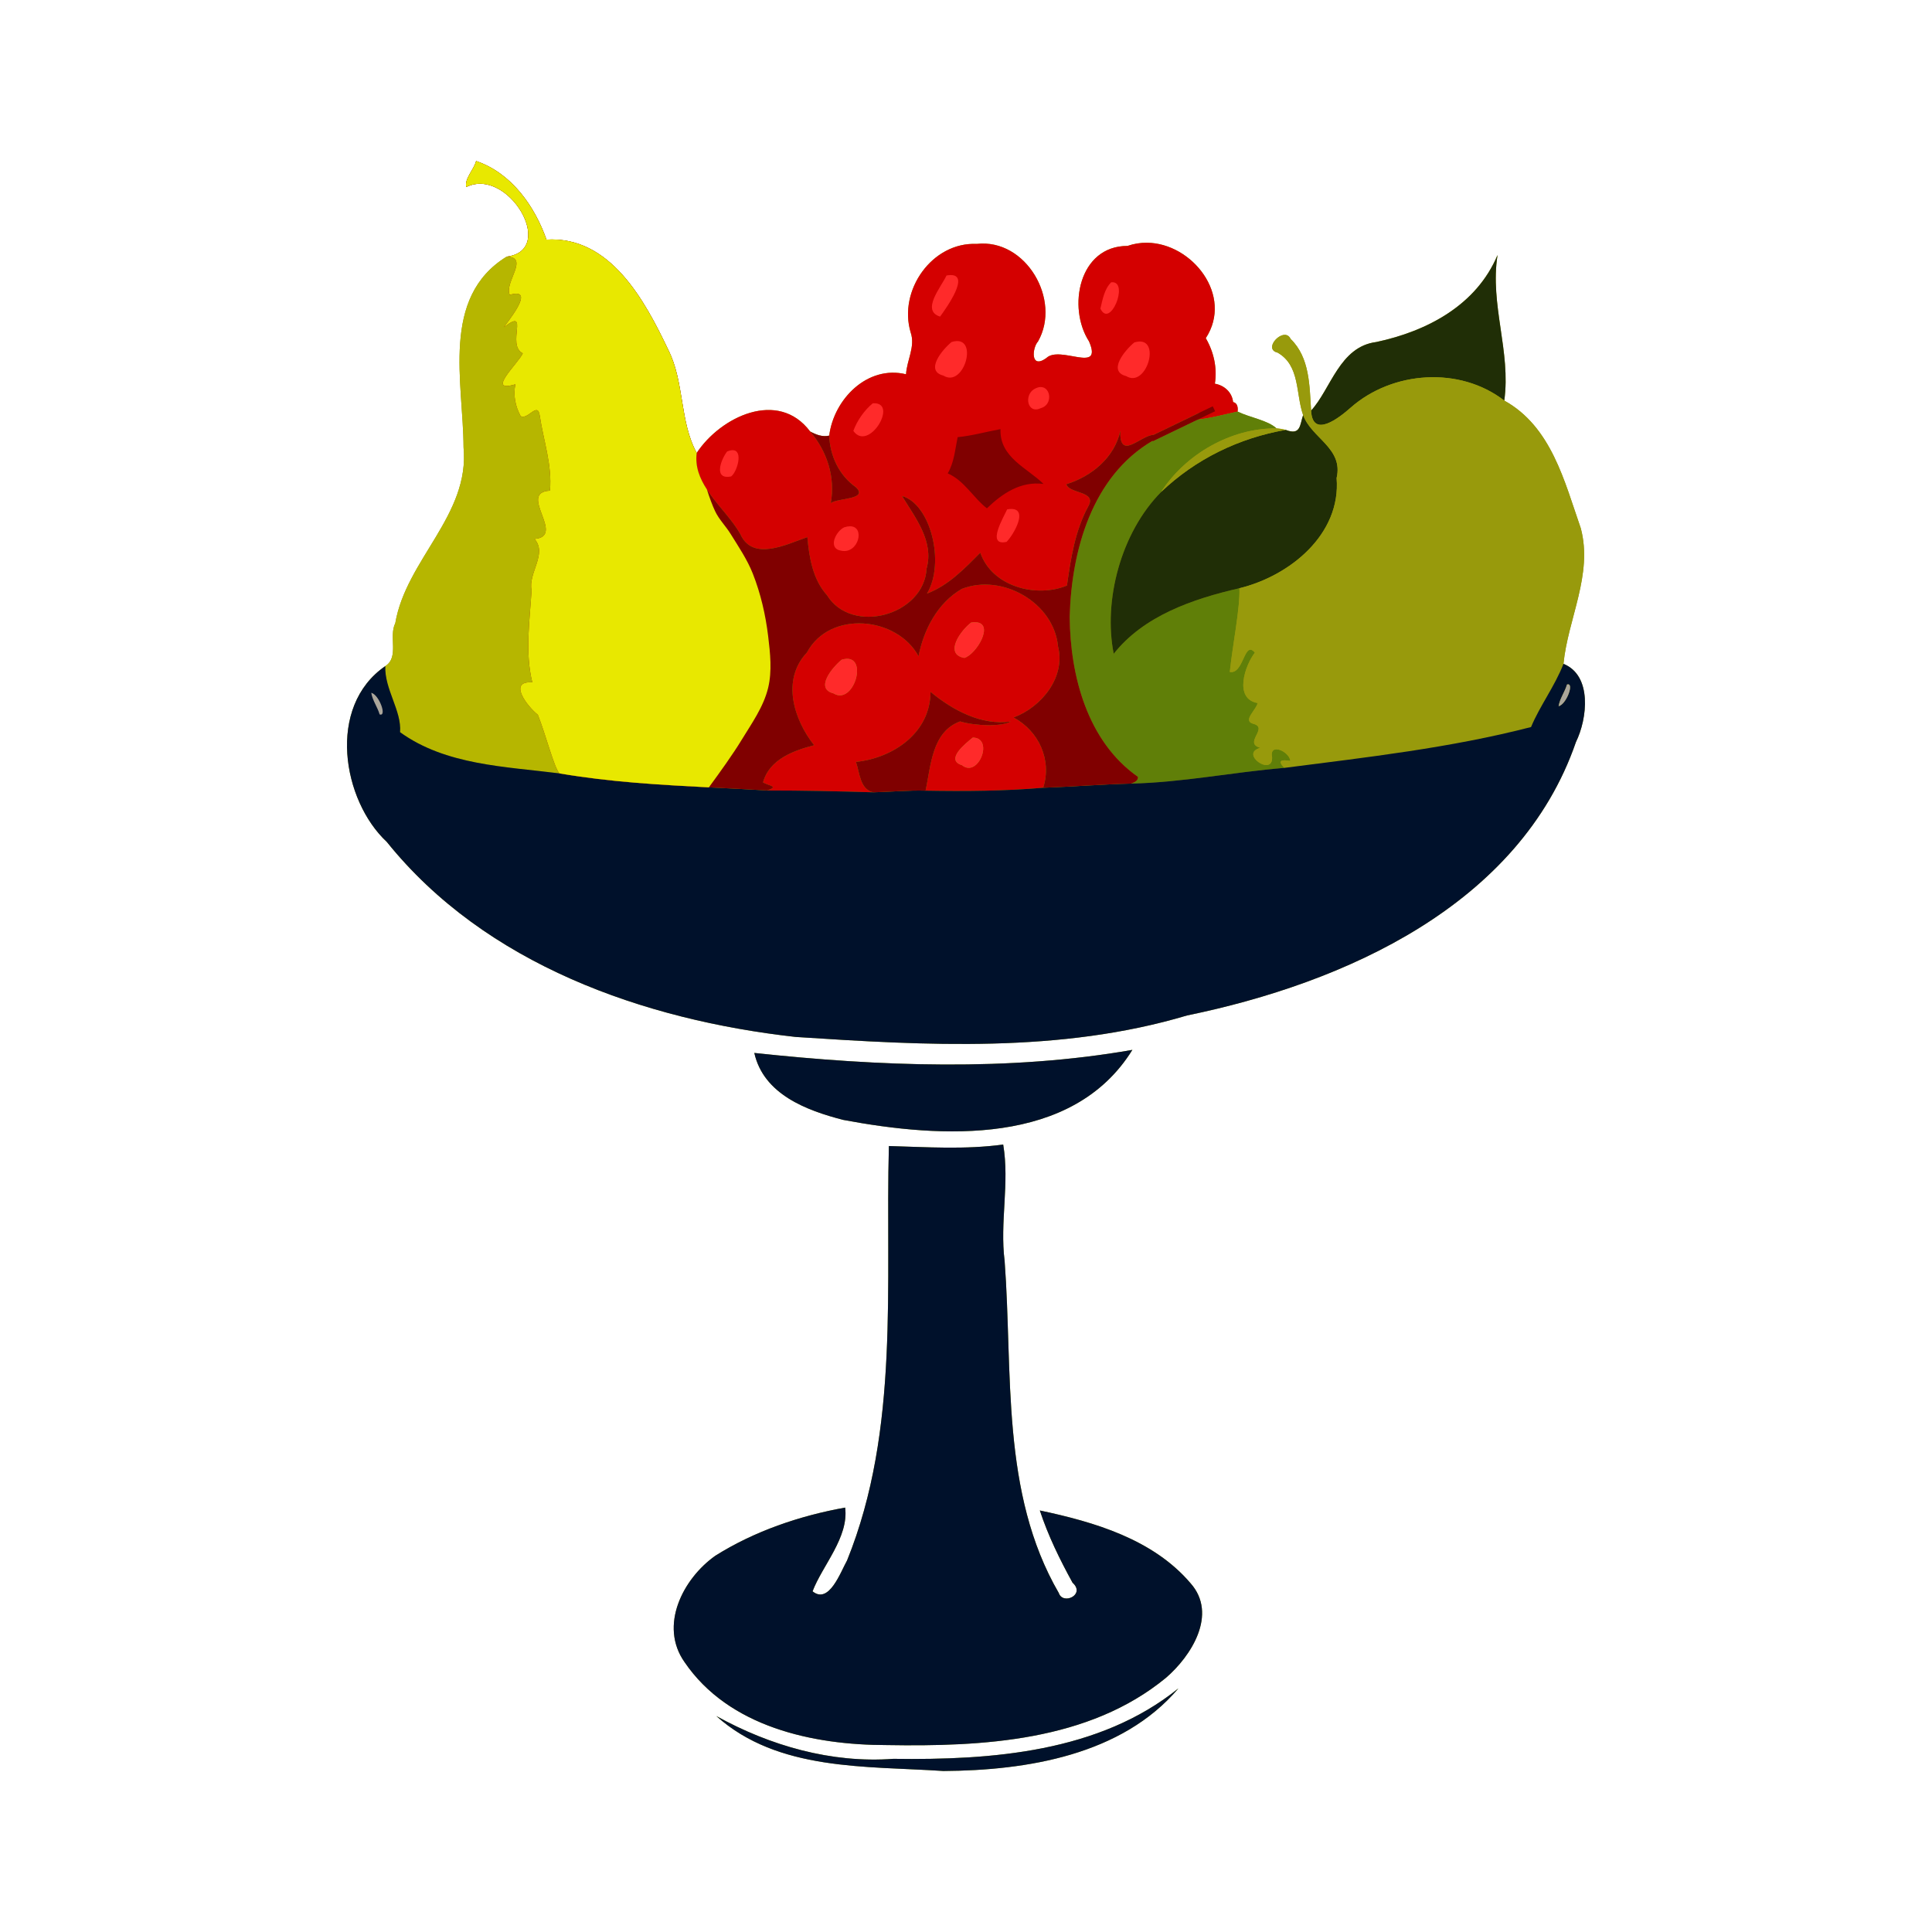 <svg:svg xmlns:svg="http://www.w3.org/2000/svg" height="1057.198" version="1.1" viewBox="-189.884 -88.106 1057.198 1057.198" width="1057.198">
<svg:g>
<svg:path d="m70.647 0c-1.25 4.839-6.401 9.502-5.409 14.238 6.063-3.008 12.434-1.977 17.997 1.227 0.327 0.188 0.65 0.384 0.972 0.588 0.322 0.203 0.641 0.414 0.956 0.631 0.315 0.217 0.626 0.44 0.934 0.67 2.468 1.841 4.714 4.089 6.622 6.552 0.954 1.231 1.822 2.515 2.592 3.828 0.962 1.641 1.771 3.328 2.395 5.013 0.25 0.674 0.47 1.347 0.659 2.017 2.368 8.374-0.127 16.215-11.025 17.581-36.284 22.32-23.7 68.901-23.572 104.3 3.559 37.1-31.432 61.509-37.347 96.244-3.716 7.309 2.278 18.581-5.467 23.491-32.311 22.203-23.432 73.622 0.822 96.214 53.854 67.007 140.52 97.411 223.69 106.72 71.436 4.655 144.75 8.944 214.23-11.764 85.969-17.681 181.94-60.185 212.78-149.6 6.328-12.895 8.941-36.469-6.82-42.802 2.371-24.478 16.22-48.879 9.475-74.178-8.934-25.589-16.077-55.598-41.875-69.883 3.731-26.9-7.986-52.439-3.686-79.645-11.445 27.263-38.168 41.6-66.336 47.605-20.173 2.543-24.851 25.727-35.681 37.509-0.887-13.471-0.652-28.949-11.198-39.192-0.75-1.603-1.928-2.241-3.219-2.239-4.611 0.006-10.674 8.174-3.931 9.719 12.412 7.058 9.88 22.575 13.986 34.172-1.831 5.236-1.227 11.388-9.552 8.098-1.645-0.43-3.318-0.705-5.002-0.819-4.959-4.517-14.61-5.878-21.311-9.203 0.285-1.998-0-4.746-2.459-5.156-0.517-5.361-4.842-9.215-9.97-10.083 1.362-8.623-0.597-17.394-4.975-24.909 15.198-23.276-7.372-51.982-32.166-52.223-3.542-0.034-7.129 0.513-10.658 1.739-26.718-0.02-32.979 33.815-21.066 52.23 7.838 18.171-15.967 1.835-23.397 9.164-8.856 6.311-7.675-5.728-4.514-9.119 12.925-22.729-6.618-56.416-33.522-53.372-24.5-1.103-43.042 25.501-36.164 48.422 2.668 7.775-2.097 15.135-2.53 22.908-21.134-5.152-39.531 13.649-42.039 33.555-3.73 0.876-7.231-0.513-10.453-2.267v-0.002c-17.534-23.296-49.079-7.95-62.07 11.78-0.592-1.094-1.137-2.202-1.639-3.323-3.011-6.728-4.495-13.909-5.733-21.177-0.413-2.423-0.798-4.856-1.203-7.284-0.71-4.25-1.481-8.487-2.569-12.641-0.932-3.56-2.097-7.058-3.655-10.448-0.26-0.565-0.53-1.127-0.812-1.686-2.394-5.013-5.003-10.335-7.892-15.661-1.926-3.551-3.977-7.103-6.172-10.566-1.097-1.732-2.231-3.442-3.403-5.117s-2.381-3.317-3.633-4.914c-2.502-3.194-5.168-6.208-8.017-8.952-2.849-2.743-5.88-5.218-9.114-7.33-0.808-0.528-1.629-1.033-2.462-1.514-2.919-1.685-5.997-3.075-9.247-4.111-3.714-1.184-7.652-1.905-11.834-2.072-1.569-0.063-3.17-0.048-4.808 0.05-0.819-2.311-1.734-4.613-2.745-6.886s-2.119-4.517-3.325-6.709c-0.603-1.096-1.23-2.18-1.881-3.248-0.978-1.602-2.01-3.169-3.098-4.694-2.176-3.049-4.575-5.923-7.199-8.553-0.437-0.438-0.88-0.871-1.33-1.295-4.485-4.232-9.608-7.764-15.372-10.254-0.576-0.249-1.158-0.488-1.747-0.715-0.589-0.228-1.184-0.444-1.786-0.65zm17.934 70.491c-0.052 1.011 0.085 1.941 0.495 2.748-0.41-0.807-0.545-1.738-0.493-2.748zm3.55 51.691v0.002c-0.516 0.156-0.999 0.29-1.448 0.405 0.45-0.115 0.932-0.25 1.448-0.406zm13.08 15.931c0.091 0.329 0.174 0.702 0.239 1.142 0.129 0.86 0.267 1.719 0.416 2.577-0.148-0.858-0.288-1.716-0.417-2.577-0.066-0.439-0.147-0.813-0.237-1.142zm324.55 348.28c-67.32 11.833-138.71 8.991-206.88 1.673 5.101 22.636 28.512 31.469 48.712 36.65 53.472 10.041 125.45 14.483 158.17-38.323zm-70.686 51.797c-20.79 2.83-41.698 1.408-62.553 0.812-1.998 75.686 6.179 154.87-22.869 226.74-3.614 6.436-9.866 24.254-18.892 16.934 5.302-14.038 19.928-29.547 17.824-45.827-24.796 4.453-49.619 12.878-71.077 26.38-17.687 12.53-30.891 38.227-16.778 58.208 24.17 35.482 70.192 45.374 110.64 45.366 52.376 0.888 110.46-2.042 152.7-36.756 13.88-11.888 28.544-34.867 13.524-51.798-20.531-24.084-52.582-33.498-82.478-39.823 4.54 13.801 10.938 26.844 17.911 39.533 7.284 6.557-5.284 12.388-7.522 5.642-31.873-54.87-25.075-120.74-29.647-181.69-2.71-21.212 2.787-42.607-0.784-63.717zm95.902 297.57c-43.366 35.045-102.38 39.327-156.02 38.578-33.83 2.513-67.448-7.155-96.867-23.422 33.764 30.27 82.055 27.24 124.28 30.075 45.758-0.294 97.648-8.726 128.61-45.231z" fill="#989a0c" />
<svg:path d="m63.769 156.65c-0.128-35.41-12.713-81.986 23.571-104.31 12.743 0.084-1.547 14.436 1.735 20.896 15.208-4.487-2.522 16.148-3.082 17.657 14.3-11.195 0.96 9.709 10.189 14.343-2.352 5.415-20.581 21.935-4.05 16.943-1.241 5.968-0.027 12.011 2.859 17.39 3.936 2.374 9.294-8.134 10.457-0.318 2.062 13.761 6.897 27.208 5.6 41.138-18.029 0.946 9.082 24.942-8.457 26.421 7.227 8.082-3.621 18.693-1.597 28.141-1.007 16.662-3.672 33.838 0.401 50.335-13.641-0.96-2.63 13.304 3.033 17.737 4.361 10.899 8.82 28.713 11.796 32.076-29.464-3.768-62.178-4.436-87.197-22.552 0.974-11.689-8.591-23.543-8.072-36.168 7.745-4.91 1.751-16.182 5.467-23.491 5.914-34.735 40.907-59.144 37.348-96.244z" fill="#b6b600" />
<svg:path d="m437.76 44.726c-3.542-0.034-7.129 0.513-10.658 1.739-26.719-0.02-32.978 33.814-21.064 52.229 7.838 18.171-15.968 1.835-23.398 9.164-8.856 6.311-7.674-5.729-4.513-9.119 12.925-22.729-6.619-56.417-33.523-53.372-24.5-1.103-43.042 25.501-36.164 48.422 2.668 7.775-2.096 15.134-2.529 22.907-21.135-5.152-39.532 13.65-42.039 33.556 0.393 11.044 5.361 21.744 14.571 28.233 7.24 6.845-10.292 5.899-13.723 8.683 2.568-14.114-2.025-28.39-11.302-39.186-17.535-23.297-49.08-7.949-62.071 11.781-2.24 17.824 15.569 29.884 23.81 44.255 6.71 15.3 25.24 5.757 36.747 1.786 1.01 11.256 2.94 23.075 10.717 31.766 13.611 21.993 53.138 11.064 54.518-14.535 4.192-14.944-6.231-27.902-13.408-39.713 15.597 4.368 23.711 36.547 13.628 53.379 11.788-4.468 20.49-13.629 29.178-22.361 6.444 18.689 30.831 24.871 47.412 17.96 2.125-14.921 4.417-30.025 11.745-43.49 4.636-8.348-10.47-6.613-12.083-11.943 13.915-4.342 26.364-14.602 29.574-29.243-0.688 16.822 11.193 2.396 18.162 2.225l25.074-12.105c0.323-0.33 0.662-0.637 1.008-0.931-0.346 0.294-0.685 0.601-1.008 0.931-1.071 1.094-2.01 2.391-2.785 3.933 7.973-0.68 15.846-2.853 23.695-4.581 0.285-1.998 0-4.747-2.459-5.157-0.947 0.024-1.899 0.067-2.851 0.128 0.952-0.061 1.903-0.104 2.851-0.128-0.517-5.361-4.841-9.214-9.97-10.082 1.362-8.623-0.596-17.395-4.975-24.91 15.198-23.276-7.372-51.981-32.166-52.223zm43.371 87.417c-0.657 0.053-1.312 0.118-1.962 0.198 0.651-0.08 1.305-0.145 1.962-0.198zm-3.701 0.443c-0.066 0.011-0.132 0.02-0.198 0.032 0.066-0.011 0.132-0.02 0.198-0.032zm-2.356 0.5c-0.215 0.054-0.429 0.109-0.641 0.169 0.212-0.06 0.427-0.114 0.641-0.169zm-1.177 0.322c-0.271 0.083-0.537 0.173-0.803 0.266 0.266-0.092 0.532-0.183 0.803-0.266zm-1.339 0.452c-0.414 0.155-0.822 0.323-1.222 0.504 0.4-0.181 0.808-0.348 1.222-0.504zm-1.494 0.637c-0.314 0.148-0.623 0.302-0.927 0.468 0.303-0.165 0.614-0.32 0.927-0.468zm-1.388 0.734c-0.238 0.14-0.473 0.285-0.704 0.436 0.231-0.152 0.466-0.297 0.704-0.436zm-1.161 0.745c-0.247 0.174-0.487 0.36-0.724 0.549 0.238-0.19 0.478-0.375 0.724-0.549zm-119.24 95.807c-4.365-0.011-8.726 0.737-12.866 2.356-13.415 7.738-20.962 22.659-23.666 36.83-11.887-21.829-48.699-25.236-61.049-2.066-14.262 15.14-7.05 36.95 3.906 50.798-10.68 2.759-24.443 7.423-27.972 20.351 3.59 1.974 8.856 2.139 2.232 4.396 19.351-0.01 38.687 0.423 58.025 1.004-7.28-1.694-7.36-10.907-9.392-16.637 20.44-2.171 40.708-15.885 40.804-38.329 12.376 10.21 27.925 18.465 43.9 16.231-4.941 2.871-19.215 2.481-27.727-0.065-15.467 5.598-15.981 24.394-18.864 37.897 21.459 0.384 42.941 0.236 64.348-1.589 4.863-15.257-2.441-31.097-16.22-38.45 15.266-5.645 28.645-22.088 24.314-38.988-1.828-19.388-20.858-33.69-39.773-33.741zm-5.312 20.614c10.589 0.42 0.455 17.647-6.176 19.519-11.396-2.136-1.798-15.269 3.776-19.37 0.897-0.131 1.695-0.176 2.401-0.148zm-70.679 20.009c11.782-0.641 3.725 25.598-7.117 18.889-10.389-2.605-0.424-14.373 4.491-18.385 0.967-0.299 1.84-0.461 2.626-0.504zm69.145 43.092c11.78 0.118 3.032 22.365-5.906 15.115-9.512-2.916 2.081-12.031 5.906-15.115z" fill="#d40000" />
<svg:path d="m487.33 137.1c-7.202 1.585-14.426 3.531-21.728 4.37l-24.66 11.905-0.135-0.281c-33.14 19.393-44.377 60.034-45.36 96.275 0.265 32.171 9.62 68.21 37.357 87.626 0.128 2.296-2.004 2.935-3.733 3.683 28.103-0.614 55.811-6.276 83.79-8.584-4.083-4.328-1.218-4.558 3.328-3.807-0.386-5.153-11.779-10.375-9.97-1.838 0.251 10.485-18.11-2.196-6.406-5.339-9.683-2.528 4.985-11.049-4.061-13.192-5.812-1.772 1.902-7.631 2.52-11.313-13.066-2.325-7.012-20.397-1.494-27.587-5.942-7.109-5.964 12.012-13.709 10.559 1.543-14.817 5.68-34.952 5.267-45.801-25.709 5.887-52.445 15.174-68.794 35.881-5.788-29.05 3.882-66.268 25.936-88.547 13.332-20.652 38.182-35.034 63.164-34.807-4.959-4.517-14.611-5.877-21.312-9.203z" fill="#607f08" />
<svg:path d="m330.42 62.41c-0.688-0.001-1.476 0.074-2.374 0.236-2.875 6.242-14.113 19.268-3.51 22.491 3.875-5.334 16.2-22.716 5.884-22.727zm88.634 3.929c-0.278-0.015-0.575-0.006-0.893 0.032-3.713 3.635-4.734 9.457-5.902 14.411 5.271 11.014 15.416-13.963 6.795-14.443zm-85.599 32.195c-0.786 0.043-1.659 0.205-2.626 0.504-4.915 4.012-14.881 15.78-4.491 18.385 10.842 6.709 18.898-19.53 7.117-18.889zm99.974 0.25c-0.785 0.043-1.659 0.205-2.626 0.504-4.915 4.012-14.881 15.78-4.491 18.385 10.842 6.709 18.898-19.53 7.117-18.889zm-53.842 24.901c-1.046 0.007-2.248 0.352-3.589 1.145-5.674 3.387-3.673 13.883 3.659 10.408 6.65-1.81 5.579-11.592-0.069-11.554zm-90.614 8.881c-0.394-0.022-0.817-0.017-1.271 0.016-4.738 3.873-8.664 9.638-10.638 15.109 8.187 11.56 24.125-14.448 11.909-15.124zm-77.85 25.675c-0.839-0.022-1.873 0.195-3.127 0.711-3.443 4.462-7.631 15.658 2.216 13.642 3.193-2.385 6.786-14.201 0.911-14.353zm152.25 32.161c-0.639 0.009-1.355 0.081-2.158 0.223-1.564 3.727-11.789 20.368-0.295 17.782 3.935-4.024 12.033-18.129 2.453-18.005zm-88.272 9.479c-0.899 0.017-1.933 0.203-3.107 0.592-4.591 2.212-9.145 11.617-1.516 12.785 9.488 1.933 13.315-13.545 4.624-13.376zm68.861 52.515c-0.706-0.028-1.504 0.018-2.401 0.148-5.573 4.101-15.172 17.234-3.776 19.37 6.632-1.872 16.765-19.099 6.176-19.519zm-70.679 20.009c-0.785 0.043-1.659 0.205-2.626 0.504-4.915 4.012-14.881 15.78-4.491 18.385 10.842 6.709 18.898-19.53 7.117-18.889zm69.145 43.092c-3.825 3.085-15.419 12.2-5.906 15.115 8.938 7.25 17.686-14.997 5.906-15.115z" fill="#ff2a2a" />
<svg:path d="m629.58 51.446c-11.445 27.263-38.168 41.6-66.337 47.606-20.173 2.543-24.851 25.727-35.68 37.51 0.687 15.451 15.221 4.106 21.645-1.593 22.905-20.188 59.751-22.682 84.058-3.877 3.731-26.9-7.986-52.439-3.686-79.646zm-106.38 87.574c-1.83 5.236-1.227 11.387-9.551 8.098-25.612 4.486-49.248 15.948-68.166 33.988-22.054 22.278-31.723 59.496-25.936 88.547 16.348-20.707 43.085-29.993 68.794-35.881 27.57-6.707 55.704-29.501 53.179-60.286 3.84-16.386-13.789-21.794-18.32-34.466z" fill="#202e06" />
<svg:path d="m513.14 95.13c-4.611 0.006-10.674 8.172-3.931 9.718 12.412 7.058 9.88 22.576 13.986 34.173 4.53 12.672 22.159 18.079 18.32 34.466 2.526 30.786-25.609 53.58-53.179 60.286 0.413 10.849-3.724 30.984-5.267 45.801 7.745 1.453 7.768-17.669 13.709-10.559-5.518 7.191-11.572 25.262 1.494 27.587-0.618 3.682-8.332 9.541-2.52 11.313 9.047 2.143-5.622 10.664 4.061 13.192-11.704 3.143 6.656 15.824 6.406 5.339-1.809-8.537 9.584-3.314 9.97 1.838-4.546-0.751-7.411-0.521-3.328 3.807 45.252-5.819 90.769-10.912 135.05-22.354 4.661-11.336 13.037-22.401 17.746-34.585 2.371-24.478 16.219-48.878 9.475-74.178-8.934-25.589-16.077-55.598-41.875-69.883-24.307-18.805-61.153-16.311-84.058 3.877-6.424 5.699-20.958 17.044-21.645 1.593-0.887-13.471-0.652-28.949-11.198-39.193-0.75-1.603-1.929-2.24-3.22-2.239zm-4.498 51.17c-24.983-0.226-49.832 14.155-63.164 34.807 18.918-18.041 42.554-29.502 68.166-33.988-1.645-0.43-3.318-0.706-5.002-0.819z" fill="#989a0c" />
</svg:g>
<svg:path d="m665.66 275.15c-4.709 12.184-13.085 23.248-17.746 34.585-44.285 11.441-89.802 16.535-135.05 22.354-27.979 2.308-55.686 7.97-83.79 8.584-16.051 0.412-32.066 1.727-48.116 2.286-21.406 1.824-42.889 1.973-64.348 1.589-9.58-0.286-19.151 0.705-28.721 0.902-19.338-0.58-38.675-1.014-58.025-1.004-38.565-2.344-75.422-2.861-113.64-9.347-29.464-3.768-62.177-4.435-87.196-22.552 0.974-11.689-8.59-23.543-8.071-36.169-32.311 22.203-23.433 73.622 0.821 96.214 53.855 67.007 140.52 97.411 223.69 106.72 71.436 4.655 144.75 8.945 214.23-11.763 85.969-17.681 181.94-60.186 212.78-149.6 6.328-12.895 8.942-36.469-6.82-42.802zm2.612 11.223c2.967 0.171-1.241 11.005-5.278 11.95 0.67-4.221 3.406-7.747 4.588-11.837 0.264-0.089 0.493-0.124 0.691-0.112zm-238.52 200.02c-67.32 11.833-138.71 8.991-206.88 1.674 5.101 22.636 28.512 31.47 48.712 36.65 53.472 10.041 125.45 14.482 158.17-38.324zm-70.686 51.797c-20.79 2.83-41.697 1.407-62.552 0.812-1.998 75.686 6.179 154.87-22.869 226.74-3.614 6.436-9.867 24.253-18.893 16.934 5.302-14.038 19.929-29.546 17.824-45.826-24.796 4.453-49.62 12.877-71.078 26.379-17.687 12.53-30.891 38.226-16.778 58.207 24.17 35.482 70.192 45.375 110.64 45.367 52.376 0.888 110.46-2.042 152.7-36.756 13.88-11.888 28.546-34.868 13.525-51.8-20.531-24.084-52.582-33.498-82.478-39.823 4.539 13.801 10.937 26.843 17.91 39.532 7.284 6.557-5.284 12.388-7.522 5.643-31.873-54.87-25.074-120.75-29.646-181.69-2.71-21.212 2.786-42.608-0.785-63.718zm95.902 297.57c-43.366 35.045-102.38 39.327-156.02 38.578-33.83 2.513-67.448-7.155-96.867-23.422 33.764 30.27 82.054 27.241 124.27 30.076 45.758-0.294 97.649-8.726 128.61-45.232z" fill="#00112b" />
<svg:g>
<svg:path d="m319.3 290.49c12.376 10.21 27.926 18.466 43.901 16.233-4.941 2.871-19.216 2.481-27.727-0.065-15.467 5.598-15.981 24.394-18.864 37.896-9.58-0.286-19.151 0.704-28.721 0.901-7.28-1.694-7.36-10.906-9.392-16.635 20.44-2.171 40.707-15.887 40.803-38.33zm14.839-139.38c7.942-0.762 15.619-2.969 23.454-4.4-0.615 15.481 14.682 21.262 23.54 29.997-12.535-1.596-22.475 5.171-30.969 13.334-7.275-5.501-12.33-15.186-21.444-19.108 3.542-6.069 4.025-13.088 5.419-19.822zm-80.719-3.121c3.222 1.755 6.723 3.145 10.453 2.269 0.394 11.044 5.361 21.746 14.571 28.235 7.24 6.845-10.292 5.898-13.723 8.682 2.568-14.114-2.024-28.39-11.301-39.185zm-182.77-147.99c-1.25 4.839-6.401 9.502-5.409 14.238 22.825-11.326 50.003 34.609 22.104 38.106 12.743 0.084-1.547 14.436 1.735 20.896 15.208-4.487-2.522 16.148-3.083 17.658 14.3-11.195 0.958 9.708 10.188 14.342-2.352 5.415-20.581 21.934-4.05 16.942-1.241 5.968-0.026 12.011 2.86 17.39 3.936 2.374 9.295-8.133 10.458-0.317 2.063 13.761 6.896 27.207 5.598 41.137-18.029 0.946 9.083 24.943-8.455 26.422 7.227 8.082-3.621 18.692-1.597 28.141-1.007 16.662-3.673 33.838 0.4 50.335-13.641-0.96-2.629 13.304 3.033 17.737 4.361 10.899 8.819 28.713 11.794 32.076 38.216 6.485 75.074 7.003 113.64 9.347 6.624-2.257 1.358-2.422-2.232-4.396 3.529-12.928 17.292-17.592 27.972-20.351-10.956-13.849-18.168-35.659-3.906-50.798 12.35-23.171 49.162-19.764 61.049 2.066 2.703-14.171 10.25-29.092 23.666-36.83 22.08-8.632 50.389 7.523 52.639 31.385 4.332 16.9-9.047 33.343-24.314 38.988 13.779 7.353 21.083 23.193 16.22 38.45 16.05-0.559 32.065-1.874 48.116-2.286 1.729-0.748 3.861-1.388 3.733-3.683-27.737-19.416-37.092-55.455-37.357-87.626 0.983-36.241 12.22-76.882 45.36-96.275l0.135 0.281 34.083-16.452-1.303-2.698-32.375 15.628c-6.969 0.171-18.85 14.597-18.162-2.225-3.21 14.642-15.659 24.901-29.574 29.243 1.612 5.33 16.719 3.595 12.082 11.943-7.328 13.466-9.62 28.57-11.745 43.49-16.581 6.912-40.968 0.73-47.412-17.96-8.688 8.731-17.39 17.892-29.178 22.361 10.083-16.832 1.969-49.011-13.628-53.379 7.176 11.81 17.6 24.768 13.408 39.713-1.379 25.599-40.907 36.528-54.517 14.535-7.777-8.691-9.707-20.509-10.717-31.766-11.507 3.97-30.037 13.513-36.747-1.786-8.241-14.371-26.049-26.431-23.809-44.255-9.482-17.513-6.582-38.676-15.611-56.561-12.76-26.722-31.64-62.265-66.58-60.172-6.55-18.492-19.236-36.428-38.503-43.018z" fill="#800000" />
<svg:path d="m668.27 286.38c-0.198-0.011-0.427 0.023-0.691 0.112-1.182 4.09-3.917 7.616-4.588 11.837 4.037-0.945 8.246-11.778 5.279-11.95zm-655.01 4.606c0.67 4.221 3.406 7.745 4.588 11.835 4.22 1.431-0.281-10.827-4.588-11.835z" fill="#aba69b" />
<svg:path d="m70.646-2.8e-7c-1.25 4.839-6.401 9.502-5.409 14.238 22.826-11.326 50.004 34.609 22.104 38.106 12.743 0.084-1.547 14.436 1.735 20.896 15.208-4.487-2.522 16.148-3.083 17.658 14.3-11.195 0.958 9.708 10.188 14.342-2.352 5.415-20.581 21.934-4.05 16.942-1.241 5.968-0.026 12.011 2.86 17.39 3.936 2.374 9.295-8.133 10.458-0.317 2.062 13.761 6.895 27.207 5.598 41.137-18.029 0.946 9.083 24.943-8.455 26.422 7.227 8.082-3.621 18.692-1.597 28.141-1.007 16.662-3.673 33.838 0.4 50.335-13.641-0.96-2.629 13.304 3.033 17.737 4.361 10.899 8.819 28.713 11.794 32.076 27.583 4.681 54.465 6.25 81.785 7.643 6.284-8.543 13.322-18.419 17.636-25.501 5.64-9.26 12.267-18.423 14.805-28.964 2.209-9.178 1.133-18.949 0-28.321-1.405-11.623-4.079-23.218-8.368-34.112-3.061-7.775-7.827-14.781-12.229-21.884-2.602-4.198-6.245-7.769-8.368-12.229-1.551-3.258-3.096-7.491-4.541-11.997-3.928-6.043-6.535-12.498-5.596-19.973-9.482-17.513-6.582-38.676-15.611-56.561-12.77-26.742-31.65-62.285-66.59-60.192-6.55-18.492-19.237-36.428-38.504-43.018z" fill="#e8e800" />
</svg:g>
</svg:svg>